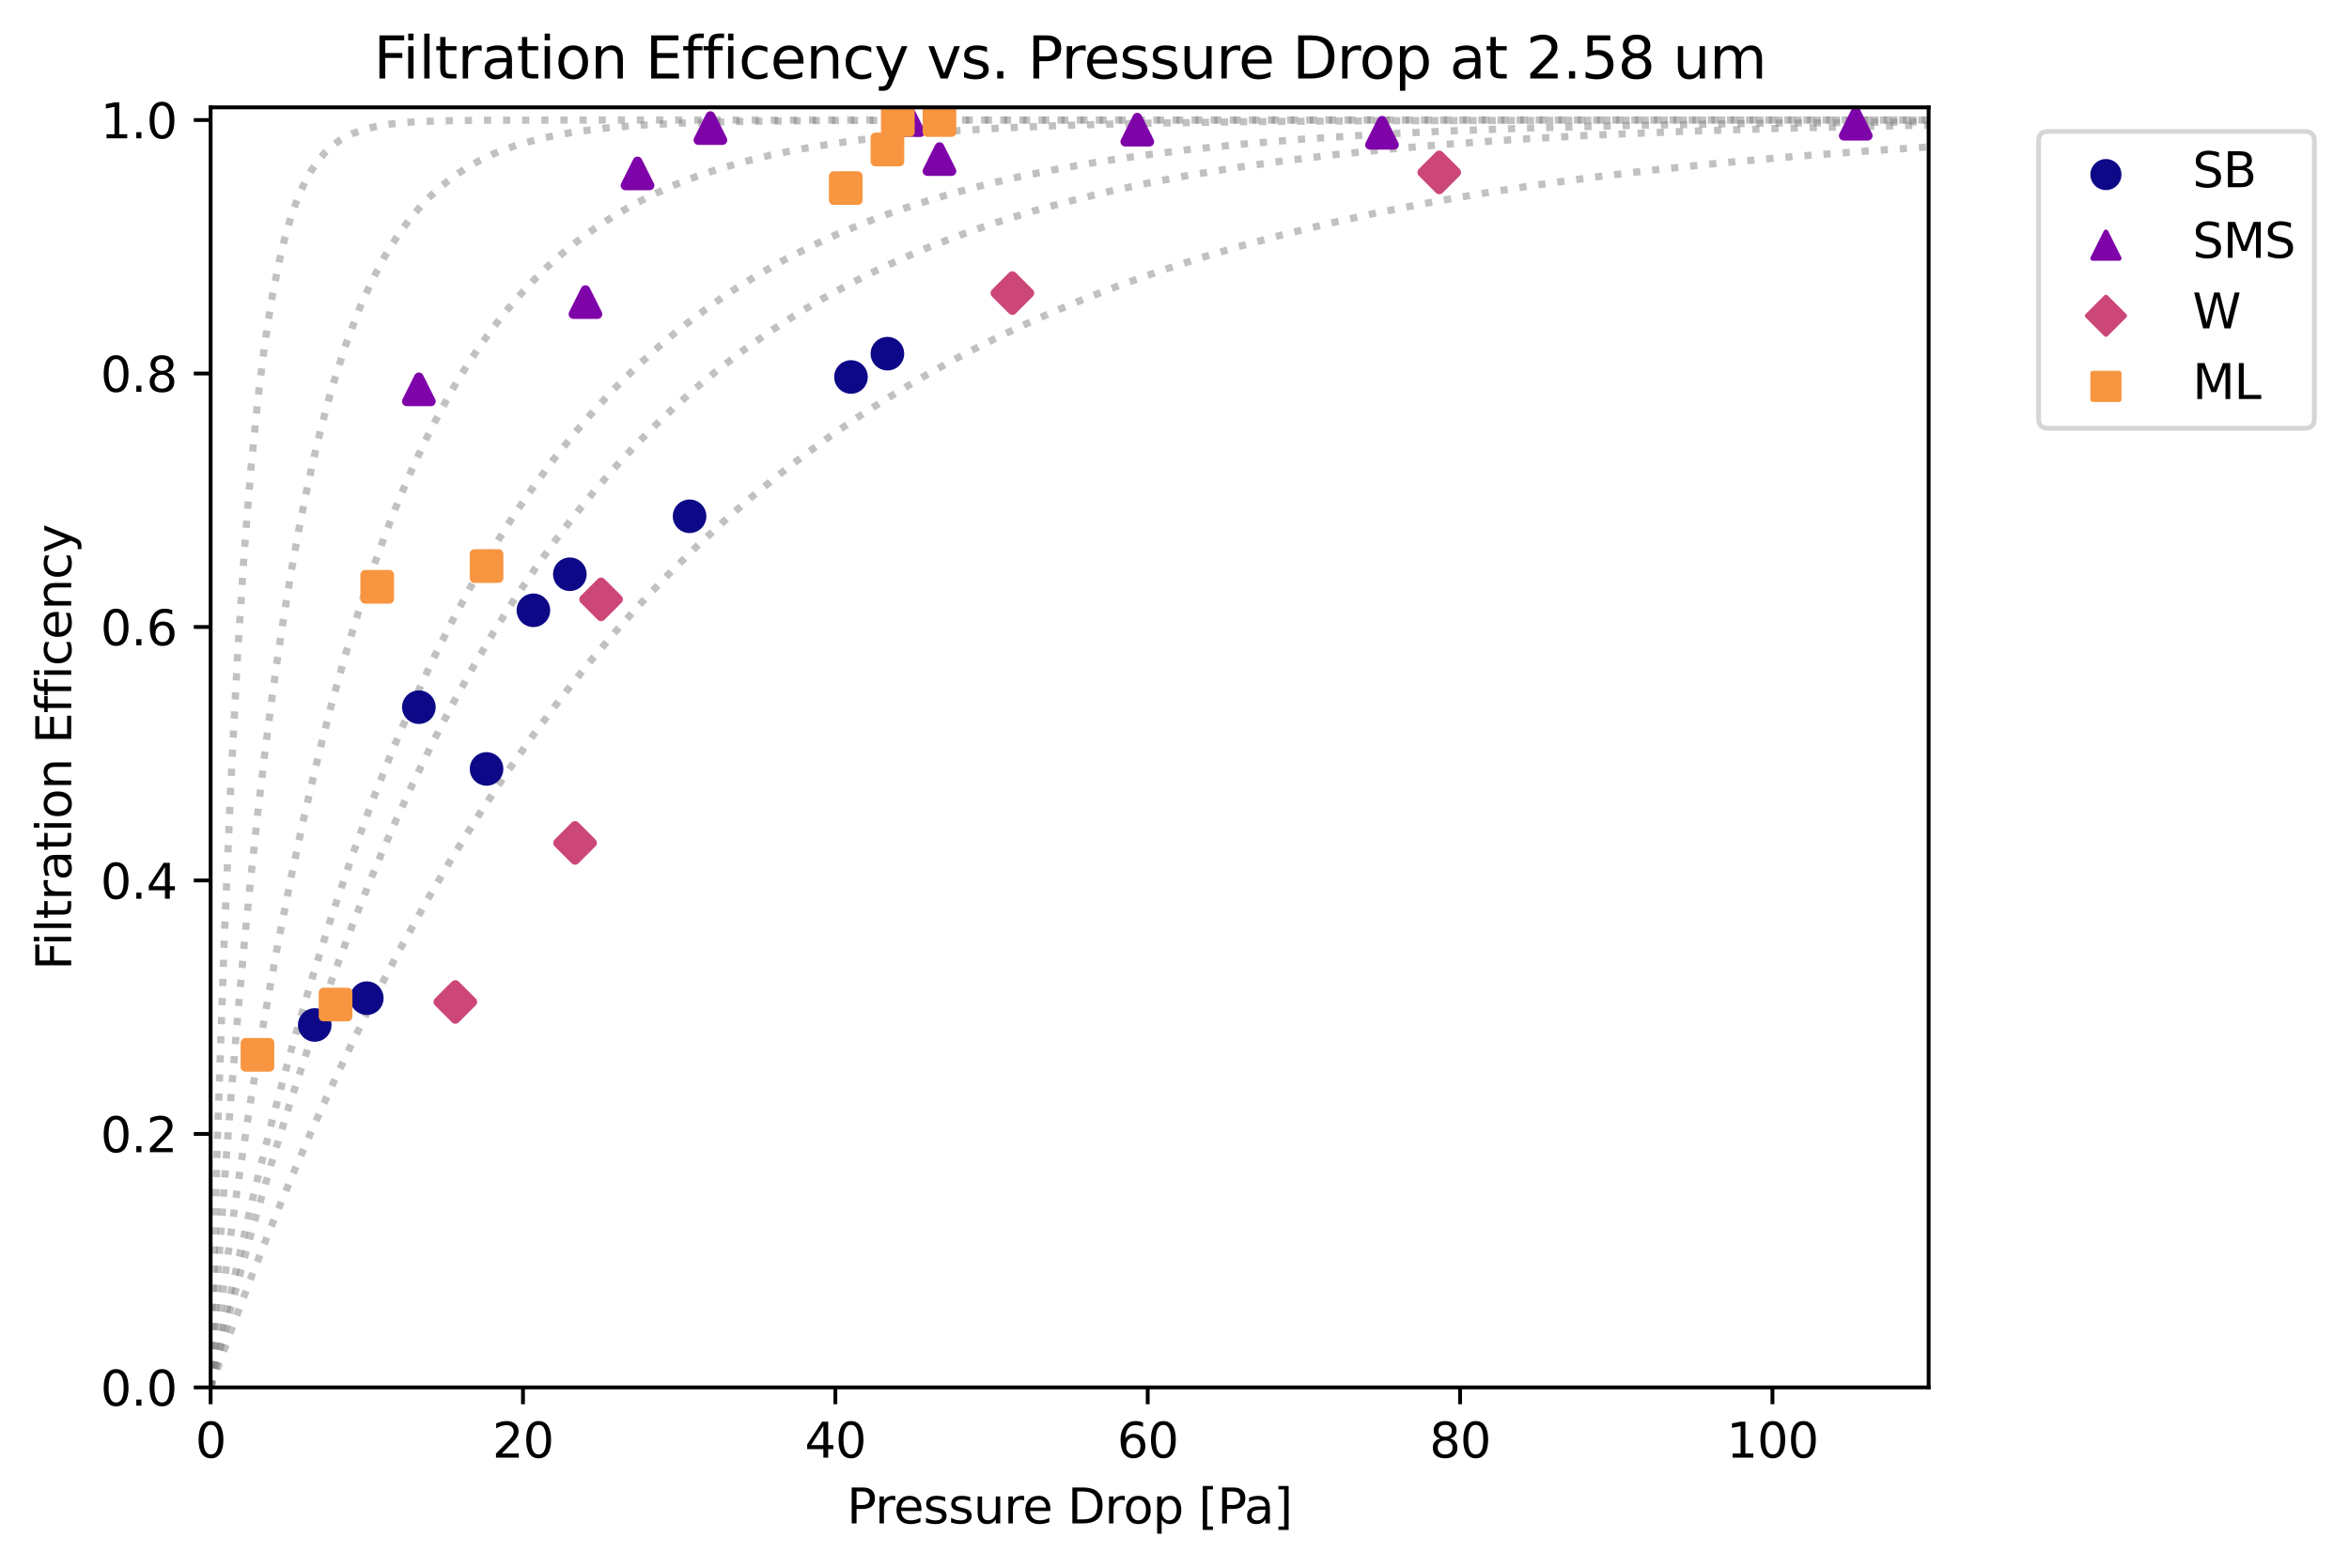 <?xml version="1.0" encoding="utf-8" standalone="no"?>
<!DOCTYPE svg PUBLIC "-//W3C//DTD SVG 1.1//EN"
  "http://www.w3.org/Graphics/SVG/1.1/DTD/svg11.dtd">
<svg height="325.986pt" version="1.1" viewBox="0 0 488.282 325.986" width="488.282pt" xmlns="http://www.w3.org/2000/svg" xmlns:xlink="http://www.w3.org/1999/xlink">
 <defs>
  <style type="text/css">*{stroke-linecap:butt;stroke-linejoin:round;}</style>
 </defs>
 <g id="figure_1">
  <g id="patch_1">
   <path d="M 0 325.986 
L 488.282 325.986 
L 488.282 0 
L 0 0 
z
" style="fill:#ffffff;"/>
  </g>
  <g id="axes_1">
   <g id="patch_2">
    <path d="M 43.781 288.43 
L 400.901 288.43 
L 400.901 22.318 
L 43.781 22.318 
z
" style="fill:#ffffff;"/>
   </g>
   <g id="PathCollection_1">
    <defs>
     <path d="M 0 2.739 
C 0.726 2.739 1.423 2.45 1.936 1.936 
C 2.45 1.423 2.739 0.726 2.739 0 
C 2.739 -0.726 2.45 -1.423 1.936 -1.936 
C 1.423 -2.45 0.726 -2.739 0 -2.739 
C -0.726 -2.739 -1.423 -2.45 -1.936 -1.936 
C -2.45 -1.423 -2.739 -0.726 -2.739 0 
C -2.739 0.726 -2.45 1.423 -1.936 1.936 
C -1.423 2.45 -0.726 2.739 0 2.739 
z
" id="m77e50d44de" style="stroke:#0d0887;"/>
    </defs>
    <g clip-path="url(#p3499a1fbf6)"/>
   </g>
   <g id="PathCollection_2">
    <defs>
     <path d="M 0 -2.739 
L -2.739 2.739 
L 2.739 2.739 
z
" id="m4865dc0065" style="stroke:#7e03a8;"/>
    </defs>
    <g clip-path="url(#p3499a1fbf6)"/>
   </g>
   <g id="PathCollection_3">
    <defs>
     <path d="M 0 3.873 
L 3.873 0 
L 0 -3.873 
L -3.873 0 
z
" id="md327927f55" style="stroke:#cc4778;"/>
    </defs>
    <g clip-path="url(#p3499a1fbf6)"/>
   </g>
   <g id="PathCollection_4">
    <defs>
     <path d="M -2.739 2.739 
L 2.739 2.739 
L 2.739 -2.739 
L -2.739 -2.739 
z
" id="m3eb7508f66" style="stroke:#f89540;"/>
    </defs>
    <g clip-path="url(#p3499a1fbf6)"/>
   </g>
   <g id="matplotlib.axis_1">
    <g id="xtick_1">
     <g id="line2d_1">
      <defs>
       <path d="M 0 0 
L 0 3.5 
" id="m93079617e9" style="stroke:#000000;stroke-width:0.8;"/>
      </defs>
      <g>
       <use style="stroke:#000000;stroke-width:0.8;" x="43.781" xlink:href="#m93079617e9" y="288.43"/>
      </g>
     </g>
     <g id="text_1">
      <!-- 0 -->
      <g transform="translate(40.6 303.029)scale(0.1 -0.1)">
       <defs>
        <path d="M 2034 4250 
Q 1547 4250 1301 3770 
Q 1056 3291 1056 2328 
Q 1056 1369 1301 889 
Q 1547 409 2034 409 
Q 2525 409 2770 889 
Q 3016 1369 3016 2328 
Q 3016 3291 2770 3770 
Q 2525 4250 2034 4250 
z
M 2034 4750 
Q 2819 4750 3233 4129 
Q 3647 3509 3647 2328 
Q 3647 1150 3233 529 
Q 2819 -91 2034 -91 
Q 1250 -91 836 529 
Q 422 1150 422 2328 
Q 422 3509 836 4129 
Q 1250 4750 2034 4750 
z
" id="DejaVuSans-30" transform="scale(0.016)"/>
       </defs>
       <use xlink:href="#DejaVuSans-30"/>
      </g>
     </g>
    </g>
    <g id="xtick_2">
     <g id="line2d_2">
      <g>
       <use style="stroke:#000000;stroke-width:0.8;" x="108.712" xlink:href="#m93079617e9" y="288.43"/>
      </g>
     </g>
     <g id="text_2">
      <!-- 20 -->
      <g transform="translate(102.35 303.029)scale(0.1 -0.1)">
       <defs>
        <path d="M 1228 531 
L 3431 531 
L 3431 0 
L 469 0 
L 469 531 
Q 828 903 1448 1529 
Q 2069 2156 2228 2338 
Q 2531 2678 2651 2914 
Q 2772 3150 2772 3378 
Q 2772 3750 2511 3984 
Q 2250 4219 1831 4219 
Q 1534 4219 1204 4116 
Q 875 4013 500 3803 
L 500 4441 
Q 881 4594 1212 4672 
Q 1544 4750 1819 4750 
Q 2544 4750 2975 4387 
Q 3406 4025 3406 3419 
Q 3406 3131 3298 2873 
Q 3191 2616 2906 2266 
Q 2828 2175 2409 1742 
Q 1991 1309 1228 531 
z
" id="DejaVuSans-32" transform="scale(0.016)"/>
       </defs>
       <use xlink:href="#DejaVuSans-32"/>
       <use x="63.623" xlink:href="#DejaVuSans-30"/>
      </g>
     </g>
    </g>
    <g id="xtick_3">
     <g id="line2d_3">
      <g>
       <use style="stroke:#000000;stroke-width:0.8;" x="173.643" xlink:href="#m93079617e9" y="288.43"/>
      </g>
     </g>
     <g id="text_3">
      <!-- 40 -->
      <g transform="translate(167.281 303.029)scale(0.1 -0.1)">
       <defs>
        <path d="M 2419 4116 
L 825 1625 
L 2419 1625 
L 2419 4116 
z
M 2253 4666 
L 3047 4666 
L 3047 1625 
L 3713 1625 
L 3713 1100 
L 3047 1100 
L 3047 0 
L 2419 0 
L 2419 1100 
L 313 1100 
L 313 1709 
L 2253 4666 
z
" id="DejaVuSans-34" transform="scale(0.016)"/>
       </defs>
       <use xlink:href="#DejaVuSans-34"/>
       <use x="63.623" xlink:href="#DejaVuSans-30"/>
      </g>
     </g>
    </g>
    <g id="xtick_4">
     <g id="line2d_4">
      <g>
       <use style="stroke:#000000;stroke-width:0.8;" x="238.574" xlink:href="#m93079617e9" y="288.43"/>
      </g>
     </g>
     <g id="text_4">
      <!-- 60 -->
      <g transform="translate(232.211 303.029)scale(0.1 -0.1)">
       <defs>
        <path d="M 2113 2584 
Q 1688 2584 1439 2293 
Q 1191 2003 1191 1497 
Q 1191 994 1439 701 
Q 1688 409 2113 409 
Q 2538 409 2786 701 
Q 3034 994 3034 1497 
Q 3034 2003 2786 2293 
Q 2538 2584 2113 2584 
z
M 3366 4563 
L 3366 3988 
Q 3128 4100 2886 4159 
Q 2644 4219 2406 4219 
Q 1781 4219 1451 3797 
Q 1122 3375 1075 2522 
Q 1259 2794 1537 2939 
Q 1816 3084 2150 3084 
Q 2853 3084 3261 2657 
Q 3669 2231 3669 1497 
Q 3669 778 3244 343 
Q 2819 -91 2113 -91 
Q 1303 -91 875 529 
Q 447 1150 447 2328 
Q 447 3434 972 4092 
Q 1497 4750 2381 4750 
Q 2619 4750 2861 4703 
Q 3103 4656 3366 4563 
z
" id="DejaVuSans-36" transform="scale(0.016)"/>
       </defs>
       <use xlink:href="#DejaVuSans-36"/>
       <use x="63.623" xlink:href="#DejaVuSans-30"/>
      </g>
     </g>
    </g>
    <g id="xtick_5">
     <g id="line2d_5">
      <g>
       <use style="stroke:#000000;stroke-width:0.8;" x="303.505" xlink:href="#m93079617e9" y="288.43"/>
      </g>
     </g>
     <g id="text_5">
      <!-- 80 -->
      <g transform="translate(297.142 303.029)scale(0.1 -0.1)">
       <defs>
        <path d="M 2034 2216 
Q 1584 2216 1326 1975 
Q 1069 1734 1069 1313 
Q 1069 891 1326 650 
Q 1584 409 2034 409 
Q 2484 409 2743 651 
Q 3003 894 3003 1313 
Q 3003 1734 2745 1975 
Q 2488 2216 2034 2216 
z
M 1403 2484 
Q 997 2584 770 2862 
Q 544 3141 544 3541 
Q 544 4100 942 4425 
Q 1341 4750 2034 4750 
Q 2731 4750 3128 4425 
Q 3525 4100 3525 3541 
Q 3525 3141 3298 2862 
Q 3072 2584 2669 2484 
Q 3125 2378 3379 2068 
Q 3634 1759 3634 1313 
Q 3634 634 3220 271 
Q 2806 -91 2034 -91 
Q 1263 -91 848 271 
Q 434 634 434 1313 
Q 434 1759 690 2068 
Q 947 2378 1403 2484 
z
M 1172 3481 
Q 1172 3119 1398 2916 
Q 1625 2713 2034 2713 
Q 2441 2713 2670 2916 
Q 2900 3119 2900 3481 
Q 2900 3844 2670 4047 
Q 2441 4250 2034 4250 
Q 1625 4250 1398 4047 
Q 1172 3844 1172 3481 
z
" id="DejaVuSans-38" transform="scale(0.016)"/>
       </defs>
       <use xlink:href="#DejaVuSans-38"/>
       <use x="63.623" xlink:href="#DejaVuSans-30"/>
      </g>
     </g>
    </g>
    <g id="xtick_6">
     <g id="line2d_6">
      <g>
       <use style="stroke:#000000;stroke-width:0.8;" x="368.436" xlink:href="#m93079617e9" y="288.43"/>
      </g>
     </g>
     <g id="text_6">
      <!-- 100 -->
      <g transform="translate(358.892 303.029)scale(0.1 -0.1)">
       <defs>
        <path d="M 794 531 
L 1825 531 
L 1825 4091 
L 703 3866 
L 703 4441 
L 1819 4666 
L 2450 4666 
L 2450 531 
L 3481 531 
L 3481 0 
L 794 0 
L 794 531 
z
" id="DejaVuSans-31" transform="scale(0.016)"/>
       </defs>
       <use xlink:href="#DejaVuSans-31"/>
       <use x="63.623" xlink:href="#DejaVuSans-30"/>
       <use x="127.246" xlink:href="#DejaVuSans-30"/>
      </g>
     </g>
    </g>
    <g id="text_7">
     <!-- Pressure Drop [Pa] -->
     <g transform="translate(176.037 316.707)scale(0.1 -0.1)">
      <defs>
       <path d="M 1259 4147 
L 1259 2394 
L 2053 2394 
Q 2494 2394 2734 2622 
Q 2975 2850 2975 3272 
Q 2975 3691 2734 3919 
Q 2494 4147 2053 4147 
L 1259 4147 
z
M 628 4666 
L 2053 4666 
Q 2838 4666 3239 4311 
Q 3641 3956 3641 3272 
Q 3641 2581 3239 2228 
Q 2838 1875 2053 1875 
L 1259 1875 
L 1259 0 
L 628 0 
L 628 4666 
z
" id="DejaVuSans-50" transform="scale(0.016)"/>
       <path d="M 2631 2963 
Q 2534 3019 2420 3045 
Q 2306 3072 2169 3072 
Q 1681 3072 1420 2755 
Q 1159 2438 1159 1844 
L 1159 0 
L 581 0 
L 581 3500 
L 1159 3500 
L 1159 2956 
Q 1341 3275 1631 3429 
Q 1922 3584 2338 3584 
Q 2397 3584 2469 3576 
Q 2541 3569 2628 3553 
L 2631 2963 
z
" id="DejaVuSans-72" transform="scale(0.016)"/>
       <path d="M 3597 1894 
L 3597 1613 
L 953 1613 
Q 991 1019 1311 708 
Q 1631 397 2203 397 
Q 2534 397 2845 478 
Q 3156 559 3463 722 
L 3463 178 
Q 3153 47 2828 -22 
Q 2503 -91 2169 -91 
Q 1331 -91 842 396 
Q 353 884 353 1716 
Q 353 2575 817 3079 
Q 1281 3584 2069 3584 
Q 2775 3584 3186 3129 
Q 3597 2675 3597 1894 
z
M 3022 2063 
Q 3016 2534 2758 2815 
Q 2500 3097 2075 3097 
Q 1594 3097 1305 2825 
Q 1016 2553 972 2059 
L 3022 2063 
z
" id="DejaVuSans-65" transform="scale(0.016)"/>
       <path d="M 2834 3397 
L 2834 2853 
Q 2591 2978 2328 3040 
Q 2066 3103 1784 3103 
Q 1356 3103 1142 2972 
Q 928 2841 928 2578 
Q 928 2378 1081 2264 
Q 1234 2150 1697 2047 
L 1894 2003 
Q 2506 1872 2764 1633 
Q 3022 1394 3022 966 
Q 3022 478 2636 193 
Q 2250 -91 1575 -91 
Q 1294 -91 989 -36 
Q 684 19 347 128 
L 347 722 
Q 666 556 975 473 
Q 1284 391 1588 391 
Q 1994 391 2212 530 
Q 2431 669 2431 922 
Q 2431 1156 2273 1281 
Q 2116 1406 1581 1522 
L 1381 1569 
Q 847 1681 609 1914 
Q 372 2147 372 2553 
Q 372 3047 722 3315 
Q 1072 3584 1716 3584 
Q 2034 3584 2315 3537 
Q 2597 3491 2834 3397 
z
" id="DejaVuSans-73" transform="scale(0.016)"/>
       <path d="M 544 1381 
L 544 3500 
L 1119 3500 
L 1119 1403 
Q 1119 906 1312 657 
Q 1506 409 1894 409 
Q 2359 409 2629 706 
Q 2900 1003 2900 1516 
L 2900 3500 
L 3475 3500 
L 3475 0 
L 2900 0 
L 2900 538 
Q 2691 219 2414 64 
Q 2138 -91 1772 -91 
Q 1169 -91 856 284 
Q 544 659 544 1381 
z
M 1991 3584 
L 1991 3584 
z
" id="DejaVuSans-75" transform="scale(0.016)"/>
       <path id="DejaVuSans-20" transform="scale(0.016)"/>
       <path d="M 1259 4147 
L 1259 519 
L 2022 519 
Q 2988 519 3436 956 
Q 3884 1394 3884 2338 
Q 3884 3275 3436 3711 
Q 2988 4147 2022 4147 
L 1259 4147 
z
M 628 4666 
L 1925 4666 
Q 3281 4666 3915 4102 
Q 4550 3538 4550 2338 
Q 4550 1131 3912 565 
Q 3275 0 1925 0 
L 628 0 
L 628 4666 
z
" id="DejaVuSans-44" transform="scale(0.016)"/>
       <path d="M 1959 3097 
Q 1497 3097 1228 2736 
Q 959 2375 959 1747 
Q 959 1119 1226 758 
Q 1494 397 1959 397 
Q 2419 397 2687 759 
Q 2956 1122 2956 1747 
Q 2956 2369 2687 2733 
Q 2419 3097 1959 3097 
z
M 1959 3584 
Q 2709 3584 3137 3096 
Q 3566 2609 3566 1747 
Q 3566 888 3137 398 
Q 2709 -91 1959 -91 
Q 1206 -91 779 398 
Q 353 888 353 1747 
Q 353 2609 779 3096 
Q 1206 3584 1959 3584 
z
" id="DejaVuSans-6f" transform="scale(0.016)"/>
       <path d="M 1159 525 
L 1159 -1331 
L 581 -1331 
L 581 3500 
L 1159 3500 
L 1159 2969 
Q 1341 3281 1617 3432 
Q 1894 3584 2278 3584 
Q 2916 3584 3314 3078 
Q 3713 2572 3713 1747 
Q 3713 922 3314 415 
Q 2916 -91 2278 -91 
Q 1894 -91 1617 61 
Q 1341 213 1159 525 
z
M 3116 1747 
Q 3116 2381 2855 2742 
Q 2594 3103 2138 3103 
Q 1681 3103 1420 2742 
Q 1159 2381 1159 1747 
Q 1159 1113 1420 752 
Q 1681 391 2138 391 
Q 2594 391 2855 752 
Q 3116 1113 3116 1747 
z
" id="DejaVuSans-70" transform="scale(0.016)"/>
       <path d="M 550 4863 
L 1875 4863 
L 1875 4416 
L 1125 4416 
L 1125 -397 
L 1875 -397 
L 1875 -844 
L 550 -844 
L 550 4863 
z
" id="DejaVuSans-5b" transform="scale(0.016)"/>
       <path d="M 2194 1759 
Q 1497 1759 1228 1600 
Q 959 1441 959 1056 
Q 959 750 1161 570 
Q 1363 391 1709 391 
Q 2188 391 2477 730 
Q 2766 1069 2766 1631 
L 2766 1759 
L 2194 1759 
z
M 3341 1997 
L 3341 0 
L 2766 0 
L 2766 531 
Q 2569 213 2275 61 
Q 1981 -91 1556 -91 
Q 1019 -91 701 211 
Q 384 513 384 1019 
Q 384 1609 779 1909 
Q 1175 2209 1959 2209 
L 2766 2209 
L 2766 2266 
Q 2766 2663 2505 2880 
Q 2244 3097 1772 3097 
Q 1472 3097 1187 3025 
Q 903 2953 641 2809 
L 641 3341 
Q 956 3463 1253 3523 
Q 1550 3584 1831 3584 
Q 2591 3584 2966 3190 
Q 3341 2797 3341 1997 
z
" id="DejaVuSans-61" transform="scale(0.016)"/>
       <path d="M 1947 4863 
L 1947 -844 
L 622 -844 
L 622 -397 
L 1369 -397 
L 1369 4416 
L 622 4416 
L 622 4863 
L 1947 4863 
z
" id="DejaVuSans-5d" transform="scale(0.016)"/>
      </defs>
      <use xlink:href="#DejaVuSans-50"/>
      <use x="58.553" xlink:href="#DejaVuSans-72"/>
      <use x="97.416" xlink:href="#DejaVuSans-65"/>
      <use x="158.939" xlink:href="#DejaVuSans-73"/>
      <use x="211.039" xlink:href="#DejaVuSans-73"/>
      <use x="263.139" xlink:href="#DejaVuSans-75"/>
      <use x="326.518" xlink:href="#DejaVuSans-72"/>
      <use x="365.381" xlink:href="#DejaVuSans-65"/>
      <use x="426.904" xlink:href="#DejaVuSans-20"/>
      <use x="458.691" xlink:href="#DejaVuSans-44"/>
      <use x="535.693" xlink:href="#DejaVuSans-72"/>
      <use x="574.557" xlink:href="#DejaVuSans-6f"/>
      <use x="635.738" xlink:href="#DejaVuSans-70"/>
      <use x="699.215" xlink:href="#DejaVuSans-20"/>
      <use x="731.002" xlink:href="#DejaVuSans-5b"/>
      <use x="770.016" xlink:href="#DejaVuSans-50"/>
      <use x="825.818" xlink:href="#DejaVuSans-61"/>
      <use x="887.098" xlink:href="#DejaVuSans-5d"/>
     </g>
    </g>
   </g>
   <g id="matplotlib.axis_2">
    <g id="ytick_1">
     <g id="line2d_7">
      <defs>
       <path d="M 0 0 
L -3.5 0 
" id="m304faa36fe" style="stroke:#000000;stroke-width:0.8;"/>
      </defs>
      <g>
       <use style="stroke:#000000;stroke-width:0.8;" x="43.781" xlink:href="#m304faa36fe" y="288.43"/>
      </g>
     </g>
     <g id="text_8">
      <!-- 0.0 -->
      <g transform="translate(20.878 292.229)scale(0.1 -0.1)">
       <defs>
        <path d="M 684 794 
L 1344 794 
L 1344 0 
L 684 0 
L 684 794 
z
" id="DejaVuSans-2e" transform="scale(0.016)"/>
       </defs>
       <use xlink:href="#DejaVuSans-30"/>
       <use x="63.623" xlink:href="#DejaVuSans-2e"/>
       <use x="95.41" xlink:href="#DejaVuSans-30"/>
      </g>
     </g>
    </g>
    <g id="ytick_2">
     <g id="line2d_8">
      <g>
       <use style="stroke:#000000;stroke-width:0.8;" x="43.781" xlink:href="#m304faa36fe" y="235.735"/>
      </g>
     </g>
     <g id="text_9">
      <!-- 0.2 -->
      <g transform="translate(20.878 239.534)scale(0.1 -0.1)">
       <use xlink:href="#DejaVuSans-30"/>
       <use x="63.623" xlink:href="#DejaVuSans-2e"/>
       <use x="95.41" xlink:href="#DejaVuSans-32"/>
      </g>
     </g>
    </g>
    <g id="ytick_3">
     <g id="line2d_9">
      <g>
       <use style="stroke:#000000;stroke-width:0.8;" x="43.781" xlink:href="#m304faa36fe" y="183.039"/>
      </g>
     </g>
     <g id="text_10">
      <!-- 0.4 -->
      <g transform="translate(20.878 186.838)scale(0.1 -0.1)">
       <use xlink:href="#DejaVuSans-30"/>
       <use x="63.623" xlink:href="#DejaVuSans-2e"/>
       <use x="95.41" xlink:href="#DejaVuSans-34"/>
      </g>
     </g>
    </g>
    <g id="ytick_4">
     <g id="line2d_10">
      <g>
       <use style="stroke:#000000;stroke-width:0.8;" x="43.781" xlink:href="#m304faa36fe" y="130.344"/>
      </g>
     </g>
     <g id="text_11">
      <!-- 0.6 -->
      <g transform="translate(20.878 134.143)scale(0.1 -0.1)">
       <use xlink:href="#DejaVuSans-30"/>
       <use x="63.623" xlink:href="#DejaVuSans-2e"/>
       <use x="95.41" xlink:href="#DejaVuSans-36"/>
      </g>
     </g>
    </g>
    <g id="ytick_5">
     <g id="line2d_11">
      <g>
       <use style="stroke:#000000;stroke-width:0.8;" x="43.781" xlink:href="#m304faa36fe" y="77.648"/>
      </g>
     </g>
     <g id="text_12">
      <!-- 0.8 -->
      <g transform="translate(20.878 81.448)scale(0.1 -0.1)">
       <use xlink:href="#DejaVuSans-30"/>
       <use x="63.623" xlink:href="#DejaVuSans-2e"/>
       <use x="95.41" xlink:href="#DejaVuSans-38"/>
      </g>
     </g>
    </g>
    <g id="ytick_6">
     <g id="line2d_12">
      <g>
       <use style="stroke:#000000;stroke-width:0.8;" x="43.781" xlink:href="#m304faa36fe" y="24.953"/>
      </g>
     </g>
     <g id="text_13">
      <!-- 1.0 -->
      <g transform="translate(20.878 28.752)scale(0.1 -0.1)">
       <use xlink:href="#DejaVuSans-31"/>
       <use x="63.623" xlink:href="#DejaVuSans-2e"/>
       <use x="95.41" xlink:href="#DejaVuSans-30"/>
      </g>
     </g>
    </g>
    <g id="text_14">
     <!-- Filtration Efficency -->
     <g transform="translate(14.798 201.684)rotate(-90)scale(0.1 -0.1)">
      <defs>
       <path d="M 628 4666 
L 3309 4666 
L 3309 4134 
L 1259 4134 
L 1259 2759 
L 3109 2759 
L 3109 2228 
L 1259 2228 
L 1259 0 
L 628 0 
L 628 4666 
z
" id="DejaVuSans-46" transform="scale(0.016)"/>
       <path d="M 603 3500 
L 1178 3500 
L 1178 0 
L 603 0 
L 603 3500 
z
M 603 4863 
L 1178 4863 
L 1178 4134 
L 603 4134 
L 603 4863 
z
" id="DejaVuSans-69" transform="scale(0.016)"/>
       <path d="M 603 4863 
L 1178 4863 
L 1178 0 
L 603 0 
L 603 4863 
z
" id="DejaVuSans-6c" transform="scale(0.016)"/>
       <path d="M 1172 4494 
L 1172 3500 
L 2356 3500 
L 2356 3053 
L 1172 3053 
L 1172 1153 
Q 1172 725 1289 603 
Q 1406 481 1766 481 
L 2356 481 
L 2356 0 
L 1766 0 
Q 1100 0 847 248 
Q 594 497 594 1153 
L 594 3053 
L 172 3053 
L 172 3500 
L 594 3500 
L 594 4494 
L 1172 4494 
z
" id="DejaVuSans-74" transform="scale(0.016)"/>
       <path d="M 3513 2113 
L 3513 0 
L 2938 0 
L 2938 2094 
Q 2938 2591 2744 2837 
Q 2550 3084 2163 3084 
Q 1697 3084 1428 2787 
Q 1159 2491 1159 1978 
L 1159 0 
L 581 0 
L 581 3500 
L 1159 3500 
L 1159 2956 
Q 1366 3272 1645 3428 
Q 1925 3584 2291 3584 
Q 2894 3584 3203 3211 
Q 3513 2838 3513 2113 
z
" id="DejaVuSans-6e" transform="scale(0.016)"/>
       <path d="M 628 4666 
L 3578 4666 
L 3578 4134 
L 1259 4134 
L 1259 2753 
L 3481 2753 
L 3481 2222 
L 1259 2222 
L 1259 531 
L 3634 531 
L 3634 0 
L 628 0 
L 628 4666 
z
" id="DejaVuSans-45" transform="scale(0.016)"/>
       <path d="M 2375 4863 
L 2375 4384 
L 1825 4384 
Q 1516 4384 1395 4259 
Q 1275 4134 1275 3809 
L 1275 3500 
L 2222 3500 
L 2222 3053 
L 1275 3053 
L 1275 0 
L 697 0 
L 697 3053 
L 147 3053 
L 147 3500 
L 697 3500 
L 697 3744 
Q 697 4328 969 4595 
Q 1241 4863 1831 4863 
L 2375 4863 
z
" id="DejaVuSans-66" transform="scale(0.016)"/>
       <path d="M 3122 3366 
L 3122 2828 
Q 2878 2963 2633 3030 
Q 2388 3097 2138 3097 
Q 1578 3097 1268 2742 
Q 959 2388 959 1747 
Q 959 1106 1268 751 
Q 1578 397 2138 397 
Q 2388 397 2633 464 
Q 2878 531 3122 666 
L 3122 134 
Q 2881 22 2623 -34 
Q 2366 -91 2075 -91 
Q 1284 -91 818 406 
Q 353 903 353 1747 
Q 353 2603 823 3093 
Q 1294 3584 2113 3584 
Q 2378 3584 2631 3529 
Q 2884 3475 3122 3366 
z
" id="DejaVuSans-63" transform="scale(0.016)"/>
       <path d="M 2059 -325 
Q 1816 -950 1584 -1140 
Q 1353 -1331 966 -1331 
L 506 -1331 
L 506 -850 
L 844 -850 
Q 1081 -850 1212 -737 
Q 1344 -625 1503 -206 
L 1606 56 
L 191 3500 
L 800 3500 
L 1894 763 
L 2988 3500 
L 3597 3500 
L 2059 -325 
z
" id="DejaVuSans-79" transform="scale(0.016)"/>
      </defs>
      <use xlink:href="#DejaVuSans-46"/>
      <use x="50.27" xlink:href="#DejaVuSans-69"/>
      <use x="78.053" xlink:href="#DejaVuSans-6c"/>
      <use x="105.836" xlink:href="#DejaVuSans-74"/>
      <use x="145.045" xlink:href="#DejaVuSans-72"/>
      <use x="186.158" xlink:href="#DejaVuSans-61"/>
      <use x="247.438" xlink:href="#DejaVuSans-74"/>
      <use x="286.646" xlink:href="#DejaVuSans-69"/>
      <use x="314.43" xlink:href="#DejaVuSans-6f"/>
      <use x="375.611" xlink:href="#DejaVuSans-6e"/>
      <use x="438.99" xlink:href="#DejaVuSans-20"/>
      <use x="470.777" xlink:href="#DejaVuSans-45"/>
      <use x="533.961" xlink:href="#DejaVuSans-66"/>
      <use x="569.166" xlink:href="#DejaVuSans-66"/>
      <use x="604.371" xlink:href="#DejaVuSans-69"/>
      <use x="632.154" xlink:href="#DejaVuSans-63"/>
      <use x="687.135" xlink:href="#DejaVuSans-65"/>
      <use x="748.658" xlink:href="#DejaVuSans-6e"/>
      <use x="812.037" xlink:href="#DejaVuSans-63"/>
      <use x="867.018" xlink:href="#DejaVuSans-79"/>
     </g>
    </g>
   </g>
   <g id="line2d_13">
    <path clip-path="url(#p3499a1fbf6)" d="M 43.781 288.43 
L 47.983 276.762 
L 52.184 265.611 
L 56.385 254.954 
L 60.587 244.769 
L 64.788 235.035 
L 68.99 225.731 
L 73.191 216.84 
L 77.393 208.343 
L 82.994 197.595 
L 88.596 187.478 
L 94.198 177.953 
L 99.8 168.986 
L 105.402 160.545 
L 111.004 152.599 
L 116.606 145.118 
L 122.208 138.076 
L 127.809 131.446 
L 133.411 125.205 
L 139.013 119.33 
L 144.615 113.799 
L 150.217 108.592 
L 155.819 103.691 
L 161.421 99.076 
L 167.023 94.732 
L 172.625 90.643 
L 178.226 86.793 
L 183.828 83.169 
L 190.831 78.936 
L 197.833 75.011 
L 204.835 71.371 
L 211.838 67.996 
L 218.84 64.866 
L 225.842 61.964 
L 232.845 59.273 
L 241.248 56.301 
L 249.65 53.586 
L 258.053 51.106 
L 266.456 48.841 
L 276.259 46.445 
L 286.063 44.29 
L 295.866 42.35 
L 307.07 40.371 
L 318.273 38.617 
L 330.878 36.881 
L 343.482 35.365 
L 357.487 33.906 
L 372.892 32.536 
L 389.697 31.279 
L 400.901 30.56 
L 400.901 30.56 
" style="fill:none;stroke:#858585;stroke-dasharray:1.5,2.475;stroke-dashoffset:0;stroke-opacity:0.5;stroke-width:1.5;"/>
   </g>
   <g id="line2d_14">
    <path clip-path="url(#p3499a1fbf6)" d="M 43.781 288.43 
L 47.983 271.921 
L 52.184 256.447 
L 56.385 241.942 
L 60.587 228.347 
L 64.788 215.603 
L 68.99 203.657 
L 73.191 192.46 
L 77.393 181.965 
L 81.594 172.127 
L 85.795 162.905 
L 89.997 154.262 
L 94.198 146.159 
L 98.4 138.565 
L 102.601 131.446 
L 106.802 124.774 
L 111.004 118.519 
L 115.205 112.657 
L 119.407 107.162 
L 123.608 102.011 
L 127.809 97.182 
L 132.011 92.657 
L 136.212 88.415 
L 140.414 84.438 
L 144.615 80.711 
L 148.817 77.218 
L 154.418 72.897 
L 160.02 68.934 
L 165.622 65.299 
L 171.224 61.964 
L 176.826 58.905 
L 182.428 56.098 
L 188.03 53.524 
L 193.632 51.162 
L 200.634 48.483 
L 207.636 46.077 
L 214.639 43.918 
L 221.641 41.979 
L 230.044 39.912 
L 238.447 38.096 
L 246.849 36.501 
L 256.653 34.883 
L 266.456 33.491 
L 277.66 32.138 
L 288.864 30.999 
L 301.468 29.932 
L 315.473 28.966 
L 330.878 28.119 
L 349.084 27.345 
L 370.091 26.684 
L 395.299 26.127 
L 400.901 26.03 
L 400.901 26.03 
" style="fill:none;stroke:#858585;stroke-dasharray:1.5,2.475;stroke-dashoffset:0;stroke-opacity:0.5;stroke-width:1.5;"/>
   </g>
   <g id="line2d_15">
    <path clip-path="url(#p3499a1fbf6)" d="M 43.781 288.43 
L 47.983 268.746 
L 52.184 250.532 
L 56.385 233.68 
L 60.587 218.086 
L 64.788 203.657 
L 68.99 190.306 
L 73.191 177.953 
L 77.393 166.522 
L 81.594 155.946 
L 85.795 146.159 
L 89.997 137.104 
L 94.198 128.726 
L 98.4 120.973 
L 102.601 113.799 
L 106.802 107.162 
L 111.004 101.02 
L 115.205 95.337 
L 119.407 90.079 
L 123.608 85.213 
L 127.809 80.711 
L 132.011 76.546 
L 136.212 72.691 
L 140.414 69.125 
L 144.615 65.825 
L 148.817 62.771 
L 153.018 59.946 
L 157.219 57.331 
L 162.821 54.147 
L 168.423 51.276 
L 174.025 48.687 
L 179.627 46.353 
L 185.229 44.248 
L 190.831 42.35 
L 197.833 40.238 
L 204.835 38.383 
L 211.838 36.753 
L 220.241 35.055 
L 228.643 33.602 
L 237.046 32.358 
L 246.849 31.131 
L 258.053 29.976 
L 270.657 28.932 
L 284.662 28.025 
L 300.067 27.263 
L 318.273 26.603 
L 339.281 26.072 
L 365.889 25.637 
L 399.501 25.321 
L 400.901 25.311 
L 400.901 25.311 
" style="fill:none;stroke:#858585;stroke-dasharray:1.5,2.475;stroke-dashoffset:0;stroke-opacity:0.5;stroke-width:1.5;"/>
   </g>
   <g id="line2d_16">
    <path clip-path="url(#p3499a1fbf6)" d="M 43.781 288.43 
L 46.582 266.652 
L 49.383 246.673 
L 52.184 228.347 
L 54.985 211.535 
L 57.786 196.112 
L 60.587 181.965 
L 63.388 168.986 
L 66.189 157.081 
L 68.99 146.159 
L 71.791 136.141 
L 74.592 126.95 
L 77.393 118.519 
L 80.193 110.785 
L 82.994 103.691 
L 85.795 97.182 
L 88.596 91.212 
L 91.397 85.735 
L 94.198 80.711 
L 96.999 76.102 
L 99.8 71.874 
L 102.601 67.996 
L 105.402 64.438 
L 108.203 61.174 
L 111.004 58.18 
L 113.805 55.434 
L 116.606 52.914 
L 119.407 50.603 
L 123.608 47.49 
L 127.809 44.754 
L 132.011 42.35 
L 136.212 40.238 
L 140.414 38.383 
L 144.615 36.753 
L 148.817 35.32 
L 154.418 33.677 
L 160.02 32.295 
L 165.622 31.131 
L 172.625 29.932 
L 179.627 28.966 
L 188.03 28.051 
L 197.833 27.244 
L 209.037 26.575 
L 221.641 26.053 
L 237.046 25.637 
L 258.053 25.311 
L 287.463 25.098 
L 339.281 24.982 
L 400.901 24.957 
L 400.901 24.957 
" style="fill:none;stroke:#858585;stroke-dasharray:1.5,2.475;stroke-dashoffset:0;stroke-opacity:0.5;stroke-width:1.5;"/>
   </g>
   <g id="line2d_17">
    <path clip-path="url(#p3499a1fbf6)" d="M 43.781 288.43 
L 45.182 266.652 
L 46.582 246.673 
L 47.983 228.347 
L 49.383 211.535 
L 50.784 196.112 
L 52.184 181.965 
L 53.585 168.986 
L 54.985 157.081 
L 56.385 146.159 
L 57.786 136.141 
L 59.186 126.95 
L 60.587 118.519 
L 61.987 110.785 
L 63.388 103.691 
L 64.788 97.182 
L 66.189 91.212 
L 67.589 85.735 
L 68.99 80.711 
L 71.791 71.874 
L 74.592 64.438 
L 77.393 58.18 
L 80.193 52.914 
L 82.994 48.483 
L 85.795 44.754 
L 88.596 41.616 
L 91.397 38.975 
L 94.198 36.753 
L 96.999 34.883 
L 99.8 33.309 
L 102.601 31.985 
L 105.402 30.87 
L 108.203 29.932 
L 112.404 28.797 
L 116.606 27.92 
L 120.807 27.244 
L 126.409 26.575 
L 133.411 26.007 
L 141.814 25.581 
L 153.018 25.268 
L 169.824 25.065 
L 200.634 24.97 
L 329.477 24.953 
L 400.901 24.953 
L 400.901 24.953 
" style="fill:none;stroke:#858585;stroke-dasharray:1.5,2.475;stroke-dashoffset:0;stroke-opacity:0.5;stroke-width:1.5;"/>
   </g>
   <g id="line2d_18">
    <path clip-path="url(#p3499a1fbf6)" d="M 43.781 288.43 
L 45.182 237.312 
L 46.582 196.112 
L 47.983 162.905 
L 49.383 136.141 
L 50.784 114.569 
L 52.184 97.182 
L 53.585 83.169 
L 54.985 71.874 
L 56.385 62.771 
L 57.786 55.434 
L 59.186 49.52 
L 60.587 44.754 
L 61.987 40.912 
L 63.388 37.816 
L 64.788 35.32 
L 66.189 33.309 
L 67.589 31.688 
L 68.99 30.381 
L 70.39 29.328 
L 71.791 28.479 
L 73.191 27.795 
L 75.992 26.799 
L 78.793 26.152 
L 81.594 25.732 
L 85.795 25.361 
L 91.397 25.125 
L 101.201 24.991 
L 129.21 24.953 
L 400.901 24.953 
L 400.901 24.953 
" style="fill:none;stroke:#858585;stroke-dasharray:1.5,2.475;stroke-dashoffset:0;stroke-opacity:0.5;stroke-width:1.5;"/>
   </g>
   <g id="line2d_19">
    <defs>
     <path d="M 0 2.5 
C 0.663 2.5 1.299 2.237 1.768 1.768 
C 2.237 1.299 2.5 0.663 2.5 0 
C 2.5 -0.663 2.237 -1.299 1.768 -1.768 
C 1.299 -2.237 0.663 -2.5 0 -2.5 
C -0.663 -2.5 -1.299 -2.237 -1.768 -1.768 
C -2.237 -1.299 -2.5 -0.663 -2.5 0 
C -2.5 0.663 -2.237 1.299 -1.768 1.768 
C -1.299 2.237 -0.663 2.5 0 2.5 
z
" id="m583e83f74f" style="stroke:#0d0887;stroke-width:2;"/>
    </defs>
    <g clip-path="url(#p3499a1fbf6)">
     <use style="fill:#0d0887;stroke:#0d0887;stroke-width:2;" x="101.137" xlink:href="#m583e83f74f" y="159.855"/>
    </g>
   </g>
   <g id="line2d_20">
    <g clip-path="url(#p3499a1fbf6)">
     <use style="fill:#0d0887;stroke:#0d0887;stroke-width:2;" x="143.342" xlink:href="#m583e83f74f" y="107.333"/>
    </g>
   </g>
   <g id="line2d_21">
    <g clip-path="url(#p3499a1fbf6)">
     <use style="fill:#0d0887;stroke:#0d0887;stroke-width:2;" x="184.465" xlink:href="#m583e83f74f" y="73.527"/>
    </g>
   </g>
   <g id="line2d_22">
    <g clip-path="url(#p3499a1fbf6)">
     <use style="fill:#0d0887;stroke:#0d0887;stroke-width:2;" x="65.425" xlink:href="#m583e83f74f" y="213.085"/>
    </g>
   </g>
   <g id="line2d_23">
    <g clip-path="url(#p3499a1fbf6)">
     <use style="fill:#0d0887;stroke:#0d0887;stroke-width:2;" x="87.069" xlink:href="#m583e83f74f" y="147.018"/>
    </g>
   </g>
   <g id="line2d_24">
    <g clip-path="url(#p3499a1fbf6)">
     <use style="fill:#0d0887;stroke:#0d0887;stroke-width:2;" x="110.877" xlink:href="#m583e83f74f" y="126.875"/>
    </g>
   </g>
   <g id="line2d_25">
    <defs>
     <path d="M 0 -2.5 
L -2.5 2.5 
L 2.5 2.5 
z
" id="m85be67dbc5" style="stroke:#7e03a8;stroke-linejoin:miter;stroke-width:2;"/>
    </defs>
    <g clip-path="url(#p3499a1fbf6)">
     <use style="fill:#7e03a8;stroke:#7e03a8;stroke-linejoin:miter;stroke-width:2;" x="121.698" xlink:href="#m85be67dbc5" y="62.805"/>
    </g>
   </g>
   <g id="line2d_26">
    <g clip-path="url(#p3499a1fbf6)">
     <use style="fill:#7e03a8;stroke:#7e03a8;stroke-linejoin:miter;stroke-width:2;" x="195.287" xlink:href="#m85be67dbc5" y="33.071"/>
    </g>
   </g>
   <g id="line2d_27">
    <g clip-path="url(#p3499a1fbf6)">
     <use style="fill:#7e03a8;stroke:#7e03a8;stroke-linejoin:miter;stroke-width:2;" x="287.272" xlink:href="#m85be67dbc5" y="27.603"/>
    </g>
   </g>
   <g id="line2d_28">
    <g clip-path="url(#p3499a1fbf6)">
     <use style="fill:#7e03a8;stroke:#7e03a8;stroke-linejoin:miter;stroke-width:2;" x="147.671" xlink:href="#m85be67dbc5" y="26.626"/>
    </g>
   </g>
   <g id="line2d_29">
    <g clip-path="url(#p3499a1fbf6)">
     <use style="fill:#7e03a8;stroke:#7e03a8;stroke-linejoin:miter;stroke-width:2;" x="236.41" xlink:href="#m85be67dbc5" y="26.957"/>
    </g>
   </g>
   <g id="line2d_30">
    <g clip-path="url(#p3499a1fbf6)">
     <use style="fill:#7e03a8;stroke:#7e03a8;stroke-linejoin:miter;stroke-width:2;" x="385.751" xlink:href="#m85be67dbc5" y="25.713"/>
    </g>
   </g>
   <g id="line2d_31">
    <g clip-path="url(#p3499a1fbf6)">
     <use style="fill:#7e03a8;stroke:#7e03a8;stroke-linejoin:miter;stroke-width:2;" x="87.069" xlink:href="#m85be67dbc5" y="80.944"/>
    </g>
   </g>
   <g id="line2d_32">
    <g clip-path="url(#p3499a1fbf6)">
     <use style="fill:#7e03a8;stroke:#7e03a8;stroke-linejoin:miter;stroke-width:2;" x="132.52" xlink:href="#m85be67dbc5" y="36.054"/>
    </g>
   </g>
   <g id="line2d_33">
    <g clip-path="url(#p3499a1fbf6)">
     <use style="fill:#7e03a8;stroke:#7e03a8;stroke-linejoin:miter;stroke-width:2;" x="188.794" xlink:href="#m85be67dbc5" y="24.953"/>
    </g>
   </g>
   <g id="line2d_34">
    <g clip-path="url(#p3499a1fbf6)">
     <use style="fill:#0d0887;stroke:#0d0887;stroke-width:2;" x="76.247" xlink:href="#m583e83f74f" y="207.513"/>
    </g>
   </g>
   <g id="line2d_35">
    <g clip-path="url(#p3499a1fbf6)">
     <use style="fill:#0d0887;stroke:#0d0887;stroke-width:2;" x="118.452" xlink:href="#m583e83f74f" y="119.383"/>
    </g>
   </g>
   <g id="line2d_36">
    <g clip-path="url(#p3499a1fbf6)">
     <use style="fill:#0d0887;stroke:#0d0887;stroke-width:2;" x="176.89" xlink:href="#m583e83f74f" y="78.372"/>
    </g>
   </g>
   <g id="line2d_37">
    <defs>
     <path d="M 0 3.536 
L 3.536 0 
L 0 -3.536 
L -3.536 0 
z
" id="m5568523a7f" style="stroke:#cc4778;stroke-linejoin:miter;stroke-width:2;"/>
    </defs>
    <g clip-path="url(#p3499a1fbf6)">
     <use style="fill:#cc4778;stroke:#cc4778;stroke-linejoin:miter;stroke-width:2;" x="94.644" xlink:href="#m5568523a7f" y="208.299"/>
    </g>
   </g>
   <g id="line2d_38">
    <g clip-path="url(#p3499a1fbf6)">
     <use style="fill:#cc4778;stroke:#cc4778;stroke-linejoin:miter;stroke-width:2;" x="119.534" xlink:href="#m5568523a7f" y="175.236"/>
    </g>
   </g>
   <g id="line2d_39">
    <g clip-path="url(#p3499a1fbf6)">
     <use style="fill:#cc4778;stroke:#cc4778;stroke-linejoin:miter;stroke-width:2;" x="124.945" xlink:href="#m5568523a7f" y="124.603"/>
    </g>
   </g>
   <g id="line2d_40">
    <g clip-path="url(#p3499a1fbf6)">
     <use style="fill:#cc4778;stroke:#cc4778;stroke-linejoin:miter;stroke-width:2;" x="210.437" xlink:href="#m5568523a7f" y="60.932"/>
    </g>
   </g>
   <g id="line2d_41">
    <g clip-path="url(#p3499a1fbf6)">
     <use style="fill:#cc4778;stroke:#cc4778;stroke-linejoin:miter;stroke-width:2;" x="299.176" xlink:href="#m5568523a7f" y="35.839"/>
    </g>
   </g>
   <g id="line2d_42">
    <defs>
     <path d="M -2.5 2.5 
L 2.5 2.5 
L 2.5 -2.5 
L -2.5 -2.5 
z
" id="m80e9ffa500" style="stroke:#f89540;stroke-linejoin:miter;stroke-width:2;"/>
    </defs>
    <g clip-path="url(#p3499a1fbf6)">
     <use style="fill:#f89540;stroke:#f89540;stroke-linejoin:miter;stroke-width:2;" x="184.465" xlink:href="#m80e9ffa500" y="31.08"/>
    </g>
   </g>
   <g id="line2d_43">
    <g clip-path="url(#p3499a1fbf6)">
     <use style="fill:#f89540;stroke:#f89540;stroke-linejoin:miter;stroke-width:2;" x="195.287" xlink:href="#m80e9ffa500" y="24.953"/>
    </g>
   </g>
   <g id="line2d_44">
    <g clip-path="url(#p3499a1fbf6)">
     <use style="fill:#f89540;stroke:#f89540;stroke-linejoin:miter;stroke-width:2;" x="175.807" xlink:href="#m80e9ffa500" y="39.096"/>
    </g>
   </g>
   <g id="line2d_45">
    <g clip-path="url(#p3499a1fbf6)">
     <use style="fill:#f89540;stroke:#f89540;stroke-linejoin:miter;stroke-width:2;" x="78.411" xlink:href="#m80e9ffa500" y="121.992"/>
    </g>
   </g>
   <g id="line2d_46">
    <g clip-path="url(#p3499a1fbf6)">
     <use style="fill:#f89540;stroke:#f89540;stroke-linejoin:miter;stroke-width:2;" x="101.137" xlink:href="#m80e9ffa500" y="117.681"/>
    </g>
   </g>
   <g id="line2d_47">
    <g clip-path="url(#p3499a1fbf6)">
     <use style="fill:#f89540;stroke:#f89540;stroke-linejoin:miter;stroke-width:2;" x="186.629" xlink:href="#m80e9ffa500" y="24.953"/>
    </g>
   </g>
   <g id="line2d_48">
    <g clip-path="url(#p3499a1fbf6)">
     <use style="fill:#f89540;stroke:#f89540;stroke-linejoin:miter;stroke-width:2;" x="69.754" xlink:href="#m80e9ffa500" y="208.837"/>
    </g>
   </g>
   <g id="line2d_49">
    <g clip-path="url(#p3499a1fbf6)">
     <use style="fill:#f89540;stroke:#f89540;stroke-linejoin:miter;stroke-width:2;" x="53.521" xlink:href="#m80e9ffa500" y="219.298"/>
    </g>
   </g>
   <g id="patch_3">
    <path d="M 43.781 288.43 
L 43.781 22.318 
" style="fill:none;stroke:#000000;stroke-linecap:square;stroke-linejoin:miter;stroke-width:0.8;"/>
   </g>
   <g id="patch_4">
    <path d="M 400.901 288.43 
L 400.901 22.318 
" style="fill:none;stroke:#000000;stroke-linecap:square;stroke-linejoin:miter;stroke-width:0.8;"/>
   </g>
   <g id="patch_5">
    <path d="M 43.781 288.43 
L 400.901 288.43 
" style="fill:none;stroke:#000000;stroke-linecap:square;stroke-linejoin:miter;stroke-width:0.8;"/>
   </g>
   <g id="patch_6">
    <path d="M 43.781 22.318 
L 400.901 22.318 
" style="fill:none;stroke:#000000;stroke-linecap:square;stroke-linejoin:miter;stroke-width:0.8;"/>
   </g>
   <g id="text_15">
    <!-- Filtration Efficency vs. Pressure Drop at 2.58 um -->
    <g transform="translate(77.664 16.318)scale(0.12 -0.12)">
     <defs>
      <path d="M 191 3500 
L 800 3500 
L 1894 563 
L 2988 3500 
L 3597 3500 
L 2284 0 
L 1503 0 
L 191 3500 
z
" id="DejaVuSans-76" transform="scale(0.016)"/>
      <path d="M 691 4666 
L 3169 4666 
L 3169 4134 
L 1269 4134 
L 1269 2991 
Q 1406 3038 1543 3061 
Q 1681 3084 1819 3084 
Q 2600 3084 3056 2656 
Q 3513 2228 3513 1497 
Q 3513 744 3044 326 
Q 2575 -91 1722 -91 
Q 1428 -91 1123 -41 
Q 819 9 494 109 
L 494 744 
Q 775 591 1075 516 
Q 1375 441 1709 441 
Q 2250 441 2565 725 
Q 2881 1009 2881 1497 
Q 2881 1984 2565 2268 
Q 2250 2553 1709 2553 
Q 1456 2553 1204 2497 
Q 953 2441 691 2322 
L 691 4666 
z
" id="DejaVuSans-35" transform="scale(0.016)"/>
      <path d="M 3328 2828 
Q 3544 3216 3844 3400 
Q 4144 3584 4550 3584 
Q 5097 3584 5394 3201 
Q 5691 2819 5691 2113 
L 5691 0 
L 5113 0 
L 5113 2094 
Q 5113 2597 4934 2840 
Q 4756 3084 4391 3084 
Q 3944 3084 3684 2787 
Q 3425 2491 3425 1978 
L 3425 0 
L 2847 0 
L 2847 2094 
Q 2847 2600 2669 2842 
Q 2491 3084 2119 3084 
Q 1678 3084 1418 2786 
Q 1159 2488 1159 1978 
L 1159 0 
L 581 0 
L 581 3500 
L 1159 3500 
L 1159 2956 
Q 1356 3278 1631 3431 
Q 1906 3584 2284 3584 
Q 2666 3584 2933 3390 
Q 3200 3197 3328 2828 
z
" id="DejaVuSans-6d" transform="scale(0.016)"/>
     </defs>
     <use xlink:href="#DejaVuSans-46"/>
     <use x="50.27" xlink:href="#DejaVuSans-69"/>
     <use x="78.053" xlink:href="#DejaVuSans-6c"/>
     <use x="105.836" xlink:href="#DejaVuSans-74"/>
     <use x="145.045" xlink:href="#DejaVuSans-72"/>
     <use x="186.158" xlink:href="#DejaVuSans-61"/>
     <use x="247.438" xlink:href="#DejaVuSans-74"/>
     <use x="286.646" xlink:href="#DejaVuSans-69"/>
     <use x="314.43" xlink:href="#DejaVuSans-6f"/>
     <use x="375.611" xlink:href="#DejaVuSans-6e"/>
     <use x="438.99" xlink:href="#DejaVuSans-20"/>
     <use x="470.777" xlink:href="#DejaVuSans-45"/>
     <use x="533.961" xlink:href="#DejaVuSans-66"/>
     <use x="569.166" xlink:href="#DejaVuSans-66"/>
     <use x="604.371" xlink:href="#DejaVuSans-69"/>
     <use x="632.154" xlink:href="#DejaVuSans-63"/>
     <use x="687.135" xlink:href="#DejaVuSans-65"/>
     <use x="748.658" xlink:href="#DejaVuSans-6e"/>
     <use x="812.037" xlink:href="#DejaVuSans-63"/>
     <use x="867.018" xlink:href="#DejaVuSans-79"/>
     <use x="926.197" xlink:href="#DejaVuSans-20"/>
     <use x="957.984" xlink:href="#DejaVuSans-76"/>
     <use x="1017.164" xlink:href="#DejaVuSans-73"/>
     <use x="1069.264" xlink:href="#DejaVuSans-2e"/>
     <use x="1101.051" xlink:href="#DejaVuSans-20"/>
     <use x="1132.838" xlink:href="#DejaVuSans-50"/>
     <use x="1191.391" xlink:href="#DejaVuSans-72"/>
     <use x="1230.254" xlink:href="#DejaVuSans-65"/>
     <use x="1291.777" xlink:href="#DejaVuSans-73"/>
     <use x="1343.877" xlink:href="#DejaVuSans-73"/>
     <use x="1395.977" xlink:href="#DejaVuSans-75"/>
     <use x="1459.355" xlink:href="#DejaVuSans-72"/>
     <use x="1498.219" xlink:href="#DejaVuSans-65"/>
     <use x="1559.742" xlink:href="#DejaVuSans-20"/>
     <use x="1591.529" xlink:href="#DejaVuSans-44"/>
     <use x="1668.531" xlink:href="#DejaVuSans-72"/>
     <use x="1707.395" xlink:href="#DejaVuSans-6f"/>
     <use x="1768.576" xlink:href="#DejaVuSans-70"/>
     <use x="1832.053" xlink:href="#DejaVuSans-20"/>
     <use x="1863.84" xlink:href="#DejaVuSans-61"/>
     <use x="1925.119" xlink:href="#DejaVuSans-74"/>
     <use x="1964.328" xlink:href="#DejaVuSans-20"/>
     <use x="1996.115" xlink:href="#DejaVuSans-32"/>
     <use x="2059.738" xlink:href="#DejaVuSans-2e"/>
     <use x="2091.525" xlink:href="#DejaVuSans-35"/>
     <use x="2155.148" xlink:href="#DejaVuSans-38"/>
     <use x="2218.771" xlink:href="#DejaVuSans-20"/>
     <use x="2250.559" xlink:href="#DejaVuSans-75"/>
     <use x="2313.938" xlink:href="#DejaVuSans-6d"/>
    </g>
   </g>
   <g id="legend_1">
    <g id="patch_7">
     <path d="M 425.757 89.031 
L 479.082 89.031 
Q 481.082 89.031 481.082 87.031 
L 481.082 29.318 
Q 481.082 27.318 479.082 27.318 
L 425.757 27.318 
Q 423.757 27.318 423.757 29.318 
L 423.757 87.031 
Q 423.757 89.031 425.757 89.031 
z
" style="fill:#ffffff;opacity:0.8;stroke:#cccccc;stroke-linejoin:miter;"/>
    </g>
    <g id="PathCollection_5">
     <g>
      <use style="fill:#0d0887;stroke:#0d0887;" x="437.757" xlink:href="#m77e50d44de" y="36.292"/>
     </g>
    </g>
    <g id="text_16">
     <!-- SB -->
     <g transform="translate(455.757 38.917)scale(0.1 -0.1)">
      <defs>
       <path d="M 3425 4513 
L 3425 3897 
Q 3066 4069 2747 4153 
Q 2428 4238 2131 4238 
Q 1616 4238 1336 4038 
Q 1056 3838 1056 3469 
Q 1056 3159 1242 3001 
Q 1428 2844 1947 2747 
L 2328 2669 
Q 3034 2534 3370 2195 
Q 3706 1856 3706 1288 
Q 3706 609 3251 259 
Q 2797 -91 1919 -91 
Q 1588 -91 1214 -16 
Q 841 59 441 206 
L 441 856 
Q 825 641 1194 531 
Q 1563 422 1919 422 
Q 2459 422 2753 634 
Q 3047 847 3047 1241 
Q 3047 1584 2836 1778 
Q 2625 1972 2144 2069 
L 1759 2144 
Q 1053 2284 737 2584 
Q 422 2884 422 3419 
Q 422 4038 858 4394 
Q 1294 4750 2059 4750 
Q 2388 4750 2728 4690 
Q 3069 4631 3425 4513 
z
" id="DejaVuSans-53" transform="scale(0.016)"/>
       <path d="M 1259 2228 
L 1259 519 
L 2272 519 
Q 2781 519 3026 730 
Q 3272 941 3272 1375 
Q 3272 1813 3026 2020 
Q 2781 2228 2272 2228 
L 1259 2228 
z
M 1259 4147 
L 1259 2741 
L 2194 2741 
Q 2656 2741 2882 2914 
Q 3109 3088 3109 3444 
Q 3109 3797 2882 3972 
Q 2656 4147 2194 4147 
L 1259 4147 
z
M 628 4666 
L 2241 4666 
Q 2963 4666 3353 4366 
Q 3744 4066 3744 3513 
Q 3744 3084 3544 2831 
Q 3344 2578 2956 2516 
Q 3422 2416 3680 2098 
Q 3938 1781 3938 1306 
Q 3938 681 3513 340 
Q 3088 0 2303 0 
L 628 0 
L 628 4666 
z
" id="DejaVuSans-42" transform="scale(0.016)"/>
      </defs>
      <use xlink:href="#DejaVuSans-53"/>
      <use x="63.477" xlink:href="#DejaVuSans-42"/>
     </g>
    </g>
    <g id="PathCollection_6">
     <g>
      <use style="fill:#7e03a8;stroke:#7e03a8;" x="437.757" xlink:href="#m4865dc0065" y="50.97"/>
     </g>
    </g>
    <g id="text_17">
     <!-- SMS -->
     <g transform="translate(455.757 53.595)scale(0.1 -0.1)">
      <defs>
       <path d="M 628 4666 
L 1569 4666 
L 2759 1491 
L 3956 4666 
L 4897 4666 
L 4897 0 
L 4281 0 
L 4281 4097 
L 3078 897 
L 2444 897 
L 1241 4097 
L 1241 0 
L 628 0 
L 628 4666 
z
" id="DejaVuSans-4d" transform="scale(0.016)"/>
      </defs>
      <use xlink:href="#DejaVuSans-53"/>
      <use x="63.477" xlink:href="#DejaVuSans-4d"/>
      <use x="149.756" xlink:href="#DejaVuSans-53"/>
     </g>
    </g>
    <g id="PathCollection_7">
     <g>
      <use style="fill:#cc4778;stroke:#cc4778;" x="437.757" xlink:href="#md327927f55" y="65.648"/>
     </g>
    </g>
    <g id="text_18">
     <!-- W -->
     <g transform="translate(455.757 68.273)scale(0.1 -0.1)">
      <defs>
       <path d="M 213 4666 
L 850 4666 
L 1831 722 
L 2809 4666 
L 3519 4666 
L 4500 722 
L 5478 4666 
L 6119 4666 
L 4947 0 
L 4153 0 
L 3169 4050 
L 2175 0 
L 1381 0 
L 213 4666 
z
" id="DejaVuSans-57" transform="scale(0.016)"/>
      </defs>
      <use xlink:href="#DejaVuSans-57"/>
     </g>
    </g>
    <g id="PathCollection_8">
     <g>
      <use style="fill:#f89540;stroke:#f89540;" x="437.757" xlink:href="#m3eb7508f66" y="80.326"/>
     </g>
    </g>
    <g id="text_19">
     <!-- ML -->
     <g transform="translate(455.757 82.951)scale(0.1 -0.1)">
      <defs>
       <path d="M 628 4666 
L 1259 4666 
L 1259 531 
L 3531 531 
L 3531 0 
L 628 0 
L 628 4666 
z
" id="DejaVuSans-4c" transform="scale(0.016)"/>
      </defs>
      <use xlink:href="#DejaVuSans-4d"/>
      <use x="86.279" xlink:href="#DejaVuSans-4c"/>
     </g>
    </g>
   </g>
  </g>
 </g>
 <defs>
  <clipPath id="p3499a1fbf6">
   <rect height="266.112" width="357.12" x="43.781" y="22.318"/>
  </clipPath>
 </defs>
</svg>
